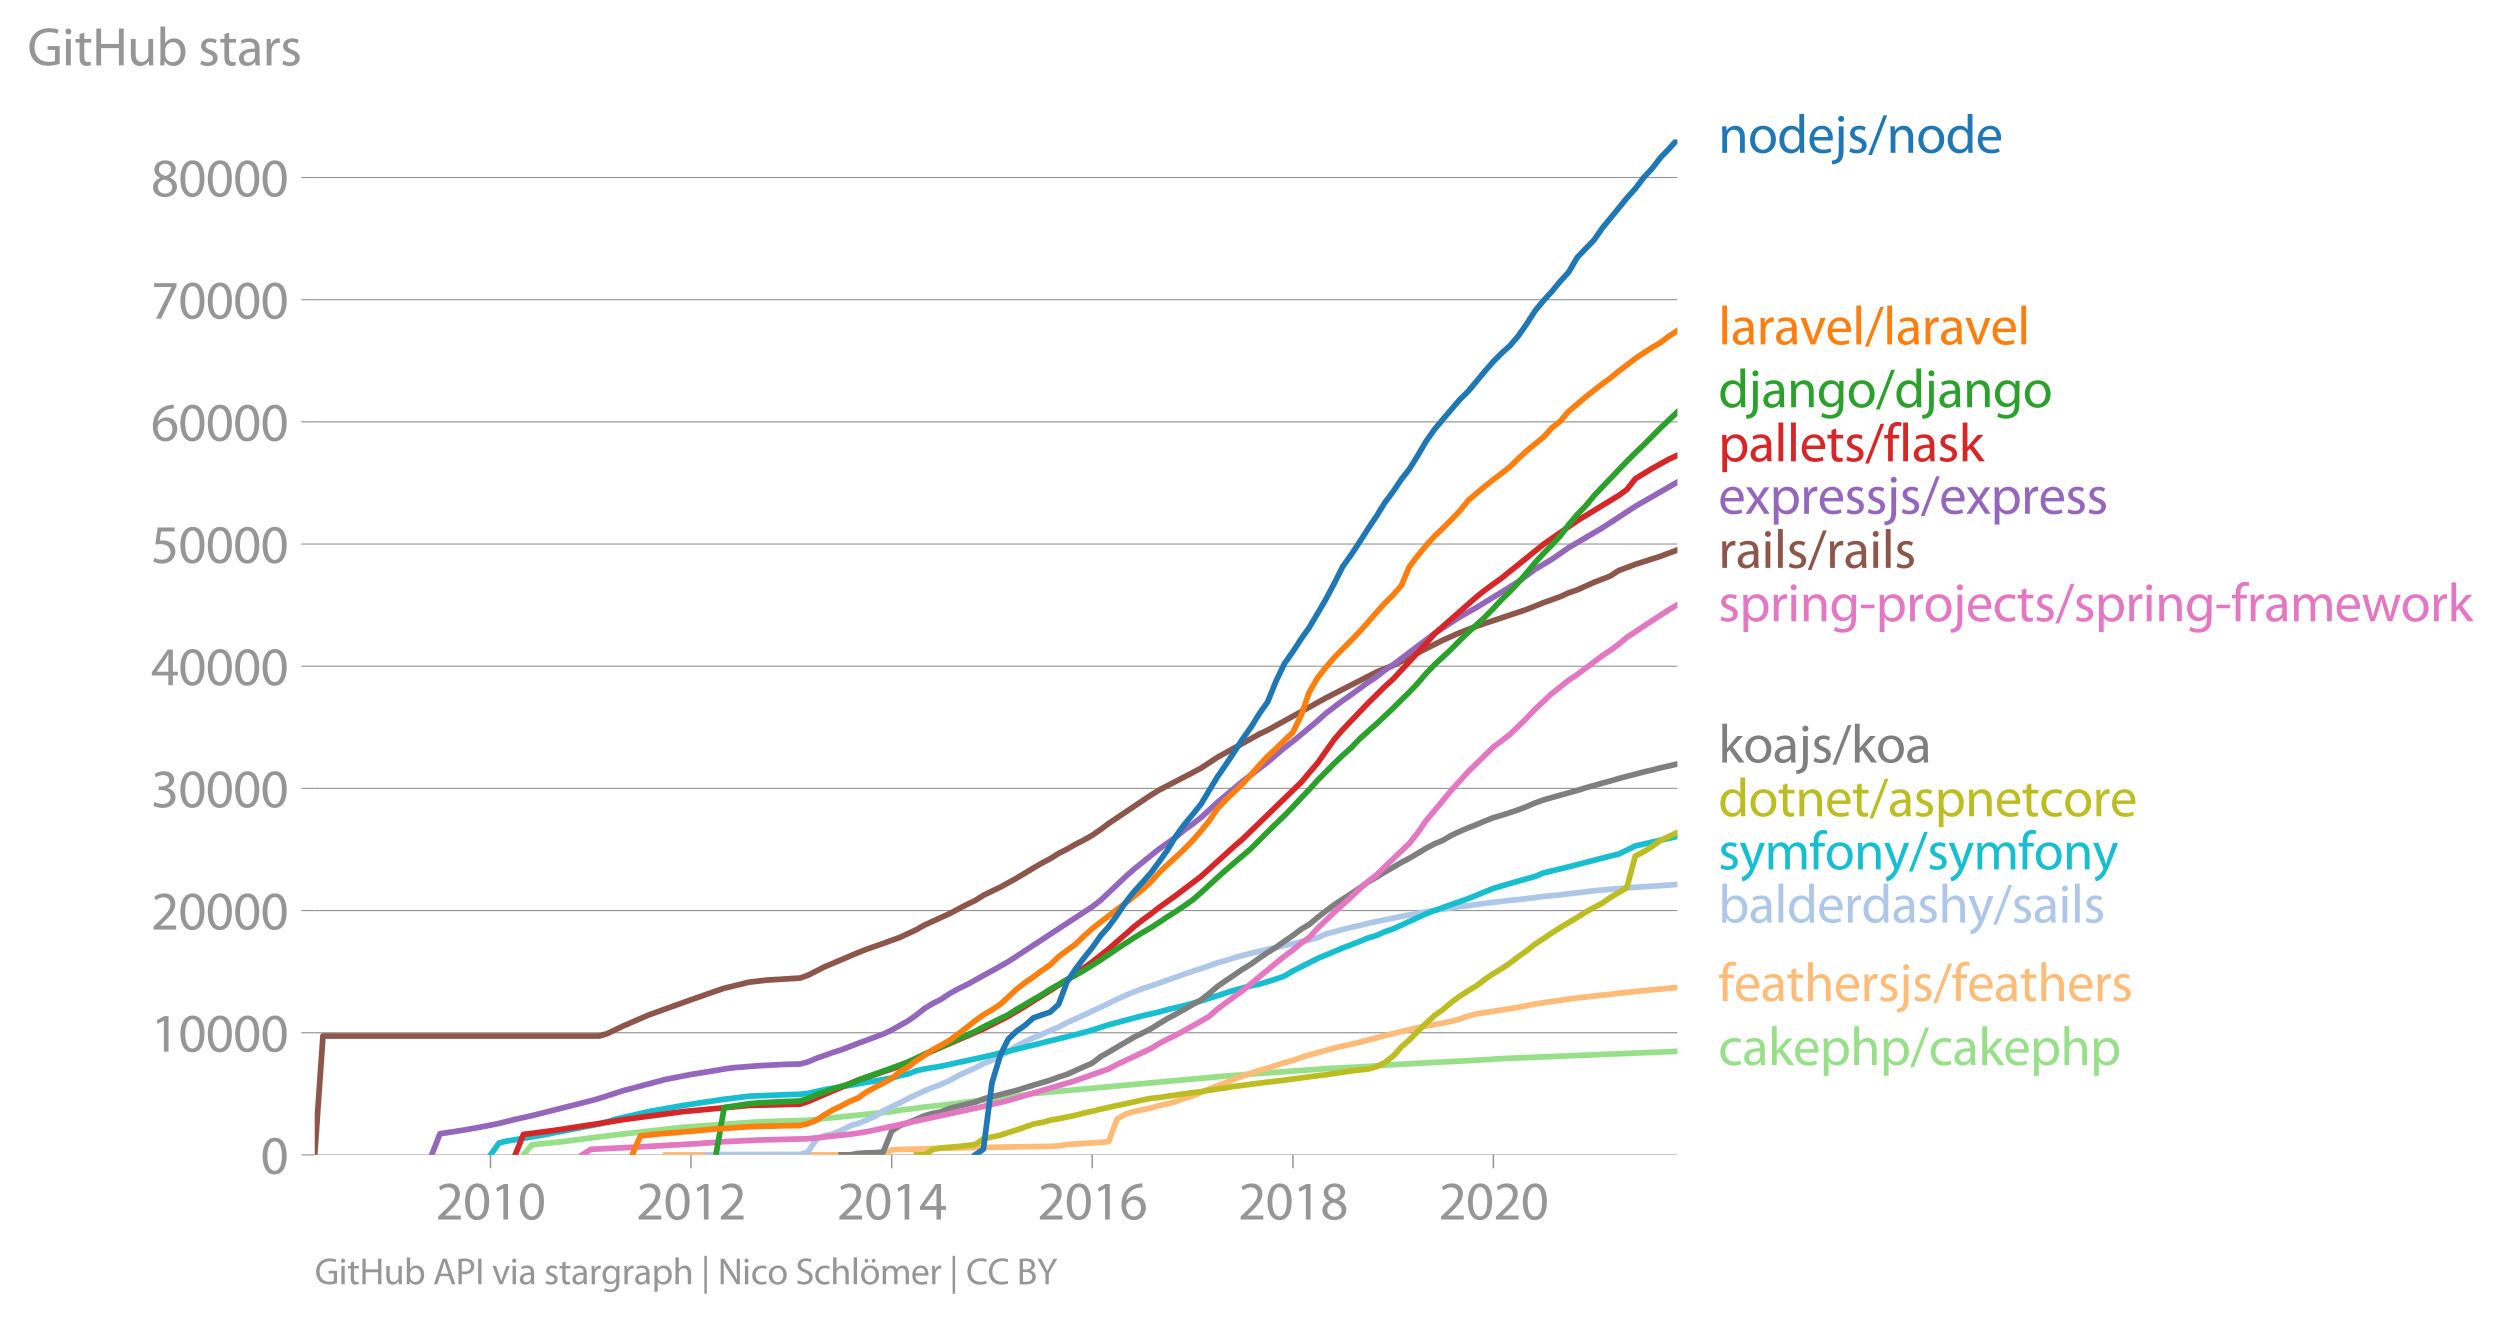 <svg height="461.585" viewBox="0 0 655.168 346.189" width="873.557" xmlns="http://www.w3.org/2000/svg" xmlns:xlink="http://www.w3.org/1999/xlink"><defs><style>*{stroke-linecap:butt;stroke-linejoin:round}</style></defs><g id="figure_1"><path d="M0 346.189h655.168V0H0z" style="fill:none" id="patch_1"/><g id="axes_1"><path d="M82.476 302.661h357.12V36.55H82.476z" style="fill:none" id="patch_2"/><g id="matplotlib.axis_1"><g id="xtick_1"><g id="line2d_1"><defs><path d="M0 0v3.5" id="m31507b2b91" style="stroke:#969696;stroke-width:.4"/></defs><use style="fill:#969696;stroke:#969696;stroke-width:.4" x="128.538" xlink:href="#m31507b2b91" y="302.661"/></g><g style="fill:#969696" transform="matrix(.14 0 0 -.14 114.175 319.601)" id="text_1"><defs><path d="M2944 0v467H1075v13l333 307c877 845 1434 1466 1434 2234 0 595-378 1209-1274 1209-480 0-890-179-1178-422l180-397c192 160 505 352 883 352 621 0 825-390 825-813-6-627-486-1164-1548-2176L288 346V0h2656z" id="MyriadPro-Regular-32" transform="scale(.016)"/><path d="M1677 4230c-845 0-1447-768-1447-2163C243 691 794-70 1606-70c922 0 1447 780 1447 2195 0 1325-499 2105-1376 2105zm-32-435c582 0 845-672 845-1696 0-1062-276-1734-852-1734-512 0-844 614-844 1696 0 1133 358 1734 851 1734z" id="MyriadPro-Regular-30" transform="scale(.016)"/><path d="M1510 0h544v4160h-480l-908-486 108-429 724 390h12V0z" id="MyriadPro-Regular-31" transform="scale(.016)"/></defs><use xlink:href="#MyriadPro-Regular-32"/><use x="51.3" xlink:href="#MyriadPro-Regular-30"/><use x="102.6" xlink:href="#MyriadPro-Regular-31"/><use x="153.9" xlink:href="#MyriadPro-Regular-30"/></g></g><g id="xtick_2"><use style="fill:#969696;stroke:#969696;stroke-width:.4" x="181.076" xlink:href="#m31507b2b91" y="302.661" id="line2d_2"/><g style="fill:#969696" transform="matrix(.14 0 0 -.14 166.713 319.601)" id="text_2"><use xlink:href="#MyriadPro-Regular-32"/><use x="51.3" xlink:href="#MyriadPro-Regular-30"/><use x="102.6" xlink:href="#MyriadPro-Regular-31"/><use x="153.9" xlink:href="#MyriadPro-Regular-32"/></g></g><g id="xtick_3"><use style="fill:#969696;stroke:#969696;stroke-width:.4" x="233.687" xlink:href="#m31507b2b91" y="302.661" id="line2d_3"/><g style="fill:#969696" transform="matrix(.14 0 0 -.14 219.324 319.601)" id="text_3"><defs><path d="M2560 0v1133h582v441h-582v2586h-608L96 1504v-371h1933V0h531zM666 1574v13l1017 1415c115 192 218 371 346 614h19c-13-218-19-435-19-653V1574H666z" id="MyriadPro-Regular-34" transform="scale(.016)"/></defs><use xlink:href="#MyriadPro-Regular-32"/><use x="51.3" xlink:href="#MyriadPro-Regular-30"/><use x="102.6" xlink:href="#MyriadPro-Regular-31"/><use x="153.9" xlink:href="#MyriadPro-Regular-34"/></g></g><g id="xtick_4"><use style="fill:#969696;stroke:#969696;stroke-width:.4" x="286.226" xlink:href="#m31507b2b91" y="302.661" id="line2d_4"/><g style="fill:#969696" transform="matrix(.14 0 0 -.14 271.863 319.601)" id="text_4"><defs><path d="M2662 4224c-102 0-243-6-409-32-525-64-986-275-1331-614-410-410-704-1056-704-1876C218 621 800-70 1690-70c864 0 1382 704 1382 1465 0 813-518 1344-1254 1344-461 0-807-217-1005-480h-19c96 685 563 1331 1446 1479 160 25 307 32 422 25v461zM1690 365c-589 0-903 505-916 1190 0 103 26 186 64 250 154 301 468 512 807 512 518 0 857-359 857-954s-326-998-806-998h-6z" id="MyriadPro-Regular-36" transform="scale(.016)"/></defs><use xlink:href="#MyriadPro-Regular-32"/><use x="51.3" xlink:href="#MyriadPro-Regular-30"/><use x="102.6" xlink:href="#MyriadPro-Regular-31"/><use x="153.9" xlink:href="#MyriadPro-Regular-36"/></g></g><g id="xtick_5"><use style="fill:#969696;stroke:#969696;stroke-width:.4" x="338.837" xlink:href="#m31507b2b91" y="302.661" id="line2d_5"/><g style="fill:#969696" transform="matrix(.14 0 0 -.14 324.474 319.601)" id="text_5"><defs><path d="M1062 2170c-512-218-825-589-825-1114C237 448 762-70 1632-70c794 0 1414 486 1414 1209 0 506-320 871-838 1075v20c512 243 685 620 685 972 0 519-403 1024-1210 1024-729 0-1286-448-1286-1107 0-358 198-717 659-934l6-19zm583-1831c-531 0-851 371-832 794 0 397 262 717 749 857 563-160 915-403 915-908 0-423-327-743-832-743zm6 3488c506 0 704-345 704-678 0-378-275-634-633-755-480 128-794 352-794 768 0 358 256 665 723 665z" id="MyriadPro-Regular-38" transform="scale(.016)"/></defs><use xlink:href="#MyriadPro-Regular-32"/><use x="51.3" xlink:href="#MyriadPro-Regular-30"/><use x="102.6" xlink:href="#MyriadPro-Regular-31"/><use x="153.9" xlink:href="#MyriadPro-Regular-38"/></g></g><g id="xtick_6"><use style="fill:#969696;stroke:#969696;stroke-width:.4" x="391.376" xlink:href="#m31507b2b91" y="302.661" id="line2d_6"/><g style="fill:#969696" transform="matrix(.14 0 0 -.14 377.013 319.601)" id="text_6"><use xlink:href="#MyriadPro-Regular-32"/><use x="51.3" xlink:href="#MyriadPro-Regular-30"/><use x="102.6" xlink:href="#MyriadPro-Regular-32"/><use x="153.9" xlink:href="#MyriadPro-Regular-30"/></g></g></g><g id="matplotlib.axis_2"><g id="ytick_1"><path clip-path="url(#pfe89bc6fdf)" d="M82.476 302.661h357.12" style="fill:none;stroke:#969696;stroke-linecap:square;stroke-width:.3" id="line2d_7"/><g id="line2d_8"><defs><path d="M0 0h-3.5" id="md61c59c38f" style="stroke:#969696;stroke-width:.3"/></defs><use style="fill:#969696;stroke:#969696;stroke-width:.3" x="82.476" xlink:href="#md61c59c38f" y="302.661"/></g><use xlink:href="#MyriadPro-Regular-30" style="fill:#969696" transform="matrix(.14 0 0 -.14 68.295 307.631)" id="text_7"/></g><g id="ytick_2"><path clip-path="url(#pfe89bc6fdf)" d="M82.476 270.644h357.12" style="fill:none;stroke:#969696;stroke-linecap:square;stroke-width:.3" id="line2d_9"/><use style="fill:#969696;stroke:#969696;stroke-width:.3" x="82.476" xlink:href="#md61c59c38f" y="270.644" id="line2d_10"/><g style="fill:#969696" transform="matrix(.14 0 0 -.14 39.568 275.614)" id="text_8"><use xlink:href="#MyriadPro-Regular-31"/><use x="51.3" xlink:href="#MyriadPro-Regular-30"/><use x="102.6" xlink:href="#MyriadPro-Regular-30"/><use x="153.9" xlink:href="#MyriadPro-Regular-30"/><use x="205.2" xlink:href="#MyriadPro-Regular-30"/></g></g><g id="ytick_3"><path clip-path="url(#pfe89bc6fdf)" d="M82.476 238.627h357.12" style="fill:none;stroke:#969696;stroke-linecap:square;stroke-width:.3" id="line2d_11"/><use style="fill:#969696;stroke:#969696;stroke-width:.3" x="82.476" xlink:href="#md61c59c38f" y="238.627" id="line2d_12"/><g style="fill:#969696" transform="matrix(.14 0 0 -.14 39.568 243.597)" id="text_9"><use xlink:href="#MyriadPro-Regular-32"/><use x="51.3" xlink:href="#MyriadPro-Regular-30"/><use x="102.6" xlink:href="#MyriadPro-Regular-30"/><use x="153.9" xlink:href="#MyriadPro-Regular-30"/><use x="205.2" xlink:href="#MyriadPro-Regular-30"/></g></g><g id="ytick_4"><path clip-path="url(#pfe89bc6fdf)" d="M82.476 206.61h357.12" style="fill:none;stroke:#969696;stroke-linecap:square;stroke-width:.3" id="line2d_13"/><use style="fill:#969696;stroke:#969696;stroke-width:.3" x="82.476" xlink:href="#md61c59c38f" y="206.609" id="line2d_14"/><g style="fill:#969696" transform="matrix(.14 0 0 -.14 39.568 211.58)" id="text_10"><defs><path d="M269 211C474 77 883-70 1350-70c999 0 1517 582 1517 1248 0 582-416 966-928 1068v13c512 186 768 551 768 979 0 506-371 992-1190 992-448 0-871-160-1088-320l147-409c179 128 499 275 832 275 518 0 730-294 730-627 0-493-519-704-928-704H896v-423h314c544 0 1068-249 1075-832 6-345-218-806-941-806-390 0-762 160-922 262L269 211z" id="MyriadPro-Regular-33" transform="scale(.016)"/></defs><use xlink:href="#MyriadPro-Regular-33"/><use x="51.3" xlink:href="#MyriadPro-Regular-30"/><use x="102.6" xlink:href="#MyriadPro-Regular-30"/><use x="153.9" xlink:href="#MyriadPro-Regular-30"/><use x="205.2" xlink:href="#MyriadPro-Regular-30"/></g></g><g id="ytick_5"><path clip-path="url(#pfe89bc6fdf)" d="M82.476 174.592h357.12" style="fill:none;stroke:#969696;stroke-linecap:square;stroke-width:.3" id="line2d_15"/><use style="fill:#969696;stroke:#969696;stroke-width:.3" x="82.476" xlink:href="#md61c59c38f" y="174.592" id="line2d_16"/><g style="fill:#969696" transform="matrix(.14 0 0 -.14 39.568 179.562)" id="text_11"><use xlink:href="#MyriadPro-Regular-34"/><use x="51.3" xlink:href="#MyriadPro-Regular-30"/><use x="102.6" xlink:href="#MyriadPro-Regular-30"/><use x="153.9" xlink:href="#MyriadPro-Regular-30"/><use x="205.2" xlink:href="#MyriadPro-Regular-30"/></g></g><g id="ytick_6"><path clip-path="url(#pfe89bc6fdf)" d="M82.476 142.575h357.12" style="fill:none;stroke:#969696;stroke-linecap:square;stroke-width:.3" id="line2d_17"/><use style="fill:#969696;stroke:#969696;stroke-width:.3" x="82.476" xlink:href="#md61c59c38f" y="142.575" id="line2d_18"/><g style="fill:#969696" transform="matrix(.14 0 0 -.14 39.568 147.545)" id="text_12"><defs><path d="M2771 4160H781L512 2163c154 19 339 45 576 45 832 0 1190-384 1197-922 0-556-455-902-986-902-377 0-717 128-889 230L269 186C467 58 851-70 1306-70c902 0 1548 608 1548 1420 0 525-268 884-595 1069-256 154-576 224-896 224-153 0-243-13-339-25l160 1068h1587v474z" id="MyriadPro-Regular-35" transform="scale(.016)"/></defs><use xlink:href="#MyriadPro-Regular-35"/><use x="51.3" xlink:href="#MyriadPro-Regular-30"/><use x="102.6" xlink:href="#MyriadPro-Regular-30"/><use x="153.9" xlink:href="#MyriadPro-Regular-30"/><use x="205.2" xlink:href="#MyriadPro-Regular-30"/></g></g><g id="ytick_7"><path clip-path="url(#pfe89bc6fdf)" d="M82.476 110.557h357.12" style="fill:none;stroke:#969696;stroke-linecap:square;stroke-width:.3" id="line2d_19"/><use style="fill:#969696;stroke:#969696;stroke-width:.3" x="82.476" xlink:href="#md61c59c38f" y="110.557" id="line2d_20"/><g style="fill:#969696" transform="matrix(.14 0 0 -.14 39.568 115.527)" id="text_13"><use xlink:href="#MyriadPro-Regular-36"/><use x="51.3" xlink:href="#MyriadPro-Regular-30"/><use x="102.6" xlink:href="#MyriadPro-Regular-30"/><use x="153.9" xlink:href="#MyriadPro-Regular-30"/><use x="205.2" xlink:href="#MyriadPro-Regular-30"/></g></g><g id="ytick_8"><path clip-path="url(#pfe89bc6fdf)" d="M82.476 78.54h357.12" style="fill:none;stroke:#969696;stroke-linecap:square;stroke-width:.3" id="line2d_21"/><use style="fill:#969696;stroke:#969696;stroke-width:.3" x="82.476" xlink:href="#md61c59c38f" y="78.54" id="line2d_22"/><g style="fill:#969696" transform="matrix(.14 0 0 -.14 39.568 83.51)" id="text_14"><defs><path d="M365 4160v-467h2035v-13L595 0h583l1811 3789v371H365z" id="MyriadPro-Regular-37" transform="scale(.016)"/></defs><use xlink:href="#MyriadPro-Regular-37"/><use x="51.3" xlink:href="#MyriadPro-Regular-30"/><use x="102.6" xlink:href="#MyriadPro-Regular-30"/><use x="153.9" xlink:href="#MyriadPro-Regular-30"/><use x="205.2" xlink:href="#MyriadPro-Regular-30"/></g></g><g id="ytick_9"><path clip-path="url(#pfe89bc6fdf)" d="M82.476 46.523h357.12" style="fill:none;stroke:#969696;stroke-linecap:square;stroke-width:.3" id="line2d_23"/><use style="fill:#969696;stroke:#969696;stroke-width:.3" x="82.476" xlink:href="#md61c59c38f" y="46.523" id="line2d_24"/><g style="fill:#969696" transform="matrix(.14 0 0 -.14 39.568 51.493)" id="text_15"><use xlink:href="#MyriadPro-Regular-38"/><use x="51.3" xlink:href="#MyriadPro-Regular-30"/><use x="102.6" xlink:href="#MyriadPro-Regular-30"/><use x="153.9" xlink:href="#MyriadPro-Regular-30"/><use x="205.2" xlink:href="#MyriadPro-Regular-30"/></g></g><g style="fill:#969696" transform="matrix(.14 0 0 -.14 7.2 17.14)" id="text_16"><defs><path d="M3770 2266H2349v-448h877V531c-128-64-378-115-743-115-1005 0-1664 646-1664 1741 0 1081 685 1734 1735 1734 435 0 723-83 953-185l135 454c-186 90-576 198-1076 198-1446 0-2329-940-2336-2227 0-672 231-1248 602-1606 422-403 960-570 1613-570 582 0 1075 147 1325 237v2074z" id="MyriadPro-Regular-47" transform="scale(.016)"/><path d="M1030 0v3098H467V0h563zM749 4320c-205 0-352-154-352-352 0-192 141-346 339-346 224 0 365 154 358 346 0 198-134 352-345 352z" id="MyriadPro-Regular-69" transform="scale(.016)"/><path d="M595 3667v-569H115v-429h480V979c0-365 58-640 218-806C947 19 1158-70 1421-70c217 0 390 38 499 83l-26 422c-83-25-172-38-326-38-314 0-422 217-422 601v1671h806v429h-806v742l-551-173z" id="MyriadPro-Regular-74" transform="scale(.016)"/><path d="M486 4314V0h557v2022h2087V0h563v4314h-563V2509H1043v1805H486z" id="MyriadPro-Regular-48" transform="scale(.016)"/><path d="M3059 3098h-563V1197c0-103-19-205-51-288-103-250-365-512-743-512-512 0-691 397-691 985v1716H448V1286C448 198 1030-70 1517-70c550 0 877 326 1024 576h13l32-506h499c-19 243-26 525-26 845v2253z" id="MyriadPro-Regular-75" transform="scale(.016)"/><path d="M467 800c0-275-13-589-25-800h486l26 512h19c230-410 589-582 1037-582 691 0 1388 550 1388 1657 7 941-537 1581-1305 1581-499 0-858-224-1056-570h-13v1946H467V800zm557 998c0 90 19 167 32 231 115 429 474 691 858 691 601 0 921-531 921-1152 0-710-352-1190-941-1190-409 0-736 268-844 659-13 64-26 134-26 205v556z" id="MyriadPro-Regular-62" transform="scale(.016)"/><path d="M250 147C467 19 781-70 1120-70c736 0 1158 390 1158 934 0 461-275 730-812 934-404 154-589 269-589 525 0 231 185 423 518 423 288 0 512-103 634-180l141 410c-173 102-448 192-762 192-666 0-1069-410-1069-909 0-371 263-678 819-877 416-153 576-300 576-569 0-256-192-461-601-461-282 0-576 115-743 224L250 147z" id="MyriadPro-Regular-73" transform="scale(.016)"/><path d="M2643 1901c0 621-230 1267-1177 1267-391 0-762-109-1018-275l128-371c218 140 518 230 806 230 634 0 704-461 704-717v-64C890 1978 224 1568 224 819c0-448 320-889 947-889 442 0 775 217 947 460h20l44-390h512c-38 211-51 474-51 742v1159zm-544-858c0-57-13-121-32-179-89-262-345-518-749-518-288 0-531 172-531 537 0 602 698 711 1312 698v-538z" id="MyriadPro-Regular-61" transform="scale(.016)"/><path d="M467 0h557v1651c0 96 13 186 26 263 76 422 358 723 755 723 77 0 134-7 192-19v531c-51 13-96 19-160 19-378 0-717-262-858-678h-25l-20 608H442c19-288 25-602 25-967V0z" id="MyriadPro-Regular-72" transform="scale(.016)"/></defs><use xlink:href="#MyriadPro-Regular-47"/><use x="64.6" xlink:href="#MyriadPro-Regular-69"/><use x="88" xlink:href="#MyriadPro-Regular-74"/><use x="121.1" xlink:href="#MyriadPro-Regular-48"/><use x="186.3" xlink:href="#MyriadPro-Regular-75"/><use x="241.4" xlink:href="#MyriadPro-Regular-62"/><use x="298.3" xlink:href="#MyriadPro-Regular-20"/><use x="319.5" xlink:href="#MyriadPro-Regular-73"/><use x="359.1" xlink:href="#MyriadPro-Regular-74"/><use x="392.2" xlink:href="#MyriadPro-Regular-61"/><use x="440.4" xlink:href="#MyriadPro-Regular-72"/><use x="473.1" xlink:href="#MyriadPro-Regular-73"/></g></g><path clip-path="url(#pfe89bc6fdf)" d="m137.174 302.661 2.231-2.657 8.78-.91 8.853-1.165 6.406-.768 15.401-1.732 19.792-1.441 13.027-.4 22.023-2.264 2.231-.39 4.247-.503 2.159-.333 4.39-.43 8.852-1.142 4.39-.506 4.247-.407 6.621-1.021 50.38-4.598 13.243-.99 8.636-.61 4.39-.327 11.012-.599 6.621-.464 21.88-1.162 6.62-.426 45.99-1.899h0" style="fill:none;stroke:#98df8a;stroke-linecap:square;stroke-width:1.5" id="line2d_25"/><path clip-path="url(#pfe89bc6fdf)" d="m174.455 302.661 2.231-.003h37.209l2.16-.003 2.23-.003h2.16l2.23-.01 2.232-.006 2.159-.013h2.231l2.16-.013 2.23-1.287 2.231-.086 2.016-.048 2.23-.042 2.16-.038 2.23-.084 2.16-.109 2.231-.041 2.231-.048 2.16-.035 2.23-.058 2.16-.035 2.23-.032 2.232-.039 2.015-.038 2.231-.035 2.16-.048 2.23-.016 2.16-.023 2.23-.041 2.232-.125 2.159-.353 2.23-.14 2.16-.144 2.231-.125 2.231-.17 2.087-.195 2.231-5.94 2.16-1.248 2.23-.673 2.16-.473 2.23-.44 2.232-.69 2.16-.455 2.23-.57 2.16-.833 2.23-.618 2.232-.986 2.015-.823 2.23-.88 2.16-.81 2.231-.925 2.16-.785 2.23-.784 2.231-.733 2.16-.609 2.23-.7 2.16-.718 2.23-.564 2.232-.822 2.015-.606 2.231-.63 2.16-.586 2.23-.618 2.16-.503 2.23-.503 2.232-.499 2.159-.599 2.231-.547 2.16-.605 2.23-.529 2.231-.547 2.016-.503 2.23-.5 2.16-.45 2.23-.372 2.16-.388 2.231-.48 2.231-.589 2.16-.765 2.23-.58 2.16-.333 2.23-.349 2.232-.345 2.087-.343 2.231-.355 2.16-.42 2.23-.448 2.16-.323 2.23-.346 2.232-.292 2.159-.323 2.23-.307 2.16-.221 2.231-.263 2.231-.26 2.015-.188 2.231-.291 2.16-.205 2.23-.253 2.16-.212 2.23-.224 2.232-.201 2.16-.221 2.23-.205" style="fill:none;stroke:#ffbb78;stroke-linecap:square;stroke-width:1.5" id="line2d_26"/><path clip-path="url(#pfe89bc6fdf)" d="m185.395 302.661 2.23-.09 2.16-.006h6.621l2.231-.003H205.187l2.23-.003h2.232l2.015-.596 2.231-3.3 2.16-1.019 2.23-.477 2.16-.906 2.23-1.143 2.232-.717 2.159-.842 2.231-.983 2.16-1.431 2.23-1.127 2.231-1.028 2.016-1.06 2.23-1.07 2.16-1.001 2.23-.913 2.16-.8 2.231-1.034 2.231-1.233 2.16-1.005 2.23-.987 2.16-1.155 2.23-.868 2.232-1.185 2.015-1.053 2.231-1.54 2.16-1.082 2.23-1.034 2.16-.887 2.23-1 2.232-.931 2.159-1.124 2.23-1.021 2.16-.977 2.231-1.04 2.231-1.025 2.087-1.021 2.231-1.114 2.16-.945 2.23-.957 2.16-.807 2.23-.71 2.232-.792 2.16-.755 2.23-.778 2.16-.804 2.23-.75 2.232-.72 2.015-.7 2.23-.779 2.16-.605 2.231-.714 2.16-.611 2.23-.56 2.231-.542 2.16-.538 2.23-.445 2.16-.509 2.23-.486 2.232-.52 2.015-.454 2.231-.64 2.16-.935 2.23-.59 2.16-.601 2.23-.557 2.232-.484 2.159-.55 2.231-.493 2.16-.458 2.23-.426 2.231-.467 2.016-.391 2.23-.397 2.16-.426 2.23-.41 2.16-.265 2.231-.375 2.231-.301 2.16-.234 2.23-.317 2.16-.294 2.23-.27 2.232-.252 2.087-.272 2.231-.192 2.16-.266 2.23-.276 2.16-.275 2.23-.205 2.232-.208 2.159-.285 2.23-.272 2.16-.243 2.231-.279 2.231-.211 2.015-.18 2.231-.185 2.16-.173 2.23-.17 2.16-.137 2.23-.125 2.232-.167 2.16-.15 2.23-.183" style="fill:none;stroke:#aec7e8;stroke-linecap:square;stroke-width:1.5" id="line2d_27"/><g style="fill:#1f77b4" transform="matrix(.14 0 0 -.14 450.31 40.043)" id="text_17"><defs><path d="M467 0h563v1862c0 96 13 192 39 263 96 313 384 576 755 576 531 0 717-416 717-915V0h563v1850c0 1062-666 1318-1094 1318-512 0-871-288-1024-582h-13l-32 512H442c19-256 25-519 25-839V0z" id="MyriadPro-Regular-6e" transform="scale(.016)"/><path d="M1779 3168c-857 0-1536-608-1536-1645C243 544 890-70 1728-70c749 0 1542 499 1542 1644 0 948-601 1594-1491 1594zm-13-422c666 0 928-666 928-1191 0-697-403-1203-940-1203-551 0-941 512-941 1190 0 589 288 1204 953 1204z" id="MyriadPro-Regular-6f" transform="scale(.016)"/><path d="M2579 4544V2694h-13c-140 250-460 474-934 474-755 0-1395-634-1389-1664C243 563 819-70 1568-70c506 0 883 262 1056 608h13l25-538h506c-19 211-26 525-26 800v3744h-563zm0-3245c0-89-6-166-25-243-103-422-448-672-826-672-608 0-915 518-915 1146 0 684 345 1196 928 1196 422 0 729-294 813-652 19-71 25-167 25-237v-538z" id="MyriadPro-Regular-64" transform="scale(.016)"/><path d="M2957 1446c6 58 19 148 19 263 0 569-269 1459-1280 1459-902 0-1453-736-1453-1670C243 563 813-70 1766-70c493 0 832 108 1031 198l-96 403c-211-89-455-160-858-160-563 0-1049 314-1062 1075h2176zM787 1850c45 390 295 915 864 915 634 0 787-557 781-915H787z" id="MyriadPro-Regular-65" transform="scale(.016)"/><path d="M-230-1350c300 0 710 102 960 352 275 281 371 672 371 1273v2823H538V493c0-743-58-992-212-1165C192-819-32-890-288-909l58-441zM826 4320c-212 0-359-154-359-352 0-186 135-346 346-346 224 0 358 160 352 346 0 198-135 352-339 352z" id="MyriadPro-Regular-6a" transform="scale(.016)"/><path d="m422-256 1792 4640h-435L-6-256h428z" id="MyriadPro-Regular-2f" transform="scale(.016)"/></defs><use xlink:href="#MyriadPro-Regular-6e"/><use x="55.5" xlink:href="#MyriadPro-Regular-6f"/><use x="110.4" xlink:href="#MyriadPro-Regular-64"/><use x="166.8" xlink:href="#MyriadPro-Regular-65"/><use x="216.9" xlink:href="#MyriadPro-Regular-6a"/><use x="241.2" xlink:href="#MyriadPro-Regular-73"/><use x="280.8" xlink:href="#MyriadPro-Regular-2f"/><use x="315.1" xlink:href="#MyriadPro-Regular-6e"/><use x="370.6" xlink:href="#MyriadPro-Regular-6f"/><use x="425.5" xlink:href="#MyriadPro-Regular-64"/><use x="481.9" xlink:href="#MyriadPro-Regular-65"/></g><g style="fill:#ff7f0e" transform="matrix(.14 0 0 -.14 450.31 90.26)" id="text_18"><defs><path d="M467 0h563v4544H467V0z" id="MyriadPro-Regular-6c" transform="scale(.016)"/><path d="M83 3098 1261 0h537l1216 3098h-588l-602-1741c-102-282-192-538-262-794h-20c-64 256-147 512-249 794L685 3098H83z" id="MyriadPro-Regular-76" transform="scale(.016)"/></defs><use xlink:href="#MyriadPro-Regular-6c"/><use x="23.6" xlink:href="#MyriadPro-Regular-61"/><use x="71.8" xlink:href="#MyriadPro-Regular-72"/><use x="104.5" xlink:href="#MyriadPro-Regular-61"/><use x="152.7" xlink:href="#MyriadPro-Regular-76"/><use x="200.8" xlink:href="#MyriadPro-Regular-65"/><use x="250.9" xlink:href="#MyriadPro-Regular-6c"/><use x="274.5" xlink:href="#MyriadPro-Regular-2f"/><use x="308.8" xlink:href="#MyriadPro-Regular-6c"/><use x="332.4" xlink:href="#MyriadPro-Regular-61"/><use x="380.6" xlink:href="#MyriadPro-Regular-72"/><use x="413.3" xlink:href="#MyriadPro-Regular-61"/><use x="461.5" xlink:href="#MyriadPro-Regular-76"/><use x="509.6" xlink:href="#MyriadPro-Regular-65"/><use x="559.7" xlink:href="#MyriadPro-Regular-6c"/></g><g style="fill:#2ca02c" transform="matrix(.14 0 0 -.14 450.31 106.737)" id="text_19"><defs><path d="M3110 2246c0 378 13 628 26 852h-493l-25-468h-13c-135 256-429 538-967 538-710 0-1395-595-1395-1645C243 666 794 13 1562 13c480 0 812 230 985 518h13V186c0-781-422-1082-998-1082-384 0-704 115-909 243l-141-429c250-166 659-256 1030-256 391 0 826 90 1127 372 301 268 441 704 441 1414v1798zm-556-928c0-96-13-204-45-300-122-359-435-576-781-576-608 0-915 505-915 1113 0 717 384 1171 921 1171 410 0 685-268 788-595 25-77 32-160 32-256v-557z" id="MyriadPro-Regular-67" transform="scale(.016)"/></defs><use xlink:href="#MyriadPro-Regular-64"/><use x="56.4" xlink:href="#MyriadPro-Regular-6a"/><use x="80.7" xlink:href="#MyriadPro-Regular-61"/><use x="128.9" xlink:href="#MyriadPro-Regular-6e"/><use x="184.4" xlink:href="#MyriadPro-Regular-67"/><use x="240.3" xlink:href="#MyriadPro-Regular-6f"/><use x="295.2" xlink:href="#MyriadPro-Regular-2f"/><use x="329.5" xlink:href="#MyriadPro-Regular-64"/><use x="385.9" xlink:href="#MyriadPro-Regular-6a"/><use x="410.2" xlink:href="#MyriadPro-Regular-61"/><use x="458.4" xlink:href="#MyriadPro-Regular-6e"/><use x="513.9" xlink:href="#MyriadPro-Regular-67"/><use x="569.8" xlink:href="#MyriadPro-Regular-6f"/></g><g style="fill:#d62728" transform="matrix(.14 0 0 -.14 450.31 120.904)" id="text_20"><defs><path d="M467-1267h557V416h13c185-307 544-486 953-486 730 0 1408 550 1408 1664 0 940-563 1574-1312 1574-505 0-870-224-1100-602h-13l-26 532H442c12-295 25-615 25-1012v-3353zm557 3059c0 77 19 160 38 230 109 423 468 698 852 698 595 0 921-531 921-1152 0-710-345-1197-941-1197-403 0-742 269-844 659-13 71-26 148-26 231v531z" id="MyriadPro-Regular-70" transform="scale(.016)"/><path d="M1082 0v2669h748v429h-748v166c0 474 121 896 601 896 160 0 275-32 359-70l76 435c-108 45-281 89-480 89-262 0-544-83-755-288-262-249-358-646-358-1081v-147H90v-429h435V0h557z" id="MyriadPro-Regular-66" transform="scale(.016)"/><path d="M1024 4544H467V0h557v1165l288 320L2381 0h685L1702 1824l1197 1274h-678l-909-1069c-90-109-198-243-275-352h-13v2867z" id="MyriadPro-Regular-6b" transform="scale(.016)"/></defs><use xlink:href="#MyriadPro-Regular-70"/><use x="56.9" xlink:href="#MyriadPro-Regular-61"/><use x="105.1" xlink:href="#MyriadPro-Regular-6c"/><use x="128.7" xlink:href="#MyriadPro-Regular-6c"/><use x="152.3" xlink:href="#MyriadPro-Regular-65"/><use x="202.4" xlink:href="#MyriadPro-Regular-74"/><use x="235.5" xlink:href="#MyriadPro-Regular-73"/><use x="275.1" xlink:href="#MyriadPro-Regular-2f"/><use x="309.4" xlink:href="#MyriadPro-Regular-66"/><use x="338.6" xlink:href="#MyriadPro-Regular-6c"/><use x="362.2" xlink:href="#MyriadPro-Regular-61"/><use x="410.4" xlink:href="#MyriadPro-Regular-73"/><use x="450" xlink:href="#MyriadPro-Regular-6b"/></g><g style="fill:#9467bd" transform="matrix(.14 0 0 -.14 450.31 134.646)" id="text_21"><defs><path d="m102 3098 1050-1517L51 0h621l448 698c115 185 224 345 326 537h13c109-185 211-358 333-537L2246 0h640L1798 1600l1056 1498h-608l-435-660c-102-166-205-326-307-512h-19c-103 173-199 333-314 506l-441 666H102z" id="MyriadPro-Regular-78" transform="scale(.016)"/></defs><use xlink:href="#MyriadPro-Regular-65"/><use x="50.1" xlink:href="#MyriadPro-Regular-78"/><use x="96.4" xlink:href="#MyriadPro-Regular-70"/><use x="153.3" xlink:href="#MyriadPro-Regular-72"/><use x="186" xlink:href="#MyriadPro-Regular-65"/><use x="236.1" xlink:href="#MyriadPro-Regular-73"/><use x="275.7" xlink:href="#MyriadPro-Regular-73"/><use x="315.3" xlink:href="#MyriadPro-Regular-6a"/><use x="339.6" xlink:href="#MyriadPro-Regular-73"/><use x="379.2" xlink:href="#MyriadPro-Regular-2f"/><use x="413.5" xlink:href="#MyriadPro-Regular-65"/><use x="463.6" xlink:href="#MyriadPro-Regular-78"/><use x="509.9" xlink:href="#MyriadPro-Regular-70"/><use x="566.8" xlink:href="#MyriadPro-Regular-72"/><use x="599.5" xlink:href="#MyriadPro-Regular-65"/><use x="649.6" xlink:href="#MyriadPro-Regular-73"/><use x="689.2" xlink:href="#MyriadPro-Regular-73"/></g><g style="fill:#8c564b" transform="matrix(.14 0 0 -.14 450.31 148.827)" id="text_22"><use xlink:href="#MyriadPro-Regular-72"/><use x="32.7" xlink:href="#MyriadPro-Regular-61"/><use x="80.9" xlink:href="#MyriadPro-Regular-69"/><use x="104.3" xlink:href="#MyriadPro-Regular-6c"/><use x="127.9" xlink:href="#MyriadPro-Regular-73"/><use x="167.5" xlink:href="#MyriadPro-Regular-2f"/><use x="201.8" xlink:href="#MyriadPro-Regular-72"/><use x="234.5" xlink:href="#MyriadPro-Regular-61"/><use x="282.7" xlink:href="#MyriadPro-Regular-69"/><use x="306.1" xlink:href="#MyriadPro-Regular-6c"/><use x="329.7" xlink:href="#MyriadPro-Regular-73"/></g><g style="fill:#e377c2" transform="matrix(.14 0 0 -.14 450.31 162.813)" id="text_23"><defs><path d="M192 1939v-416h1581v416H192z" id="MyriadPro-Regular-2d" transform="scale(.016)"/><path d="M2579 538c-160-71-371-154-691-154-614 0-1075 442-1075 1158 0 647 384 1172 1094 1172 307 0 519-71 653-148l128 436c-154 76-448 160-781 160-1011 0-1664-692-1664-1645C243 570 851-70 1786-70c416 0 742 108 889 185l-96 423z" id="MyriadPro-Regular-63" transform="scale(.016)"/><path d="M467 0h551v1869c0 96 12 192 44 275 90 282 346 563 698 563 429 0 646-358 646-851V0h551v1914c0 102 19 204 45 281 96 275 345 512 665 512 455 0 672-358 672-953V0h551v1824c0 1075-608 1344-1018 1344-294 0-499-77-685-218-128-96-249-230-345-403h-13c-135 365-455 621-877 621-512 0-800-275-973-570h-19l-26 500H442c19-256 25-519 25-839V0z" id="MyriadPro-Regular-6d" transform="scale(.016)"/><path d="M115 3098 1050 0h512l499 1472c109 333 205 653 281 1024h13c77-365 167-672 275-1018L3104 0h512l998 3098h-556l-442-1556c-102-364-186-691-237-1004h-19c-70 313-160 640-275 1011l-480 1549h-474l-505-1575c-103-339-205-672-276-985h-19c-57 320-141 640-230 985L691 3098H115z" id="MyriadPro-Regular-77" transform="scale(.016)"/></defs><use xlink:href="#MyriadPro-Regular-73"/><use x="39.6" xlink:href="#MyriadPro-Regular-70"/><use x="96.5" xlink:href="#MyriadPro-Regular-72"/><use x="129.2" xlink:href="#MyriadPro-Regular-69"/><use x="152.6" xlink:href="#MyriadPro-Regular-6e"/><use x="208.1" xlink:href="#MyriadPro-Regular-67"/><use x="264" xlink:href="#MyriadPro-Regular-2d"/><use x="294.7" xlink:href="#MyriadPro-Regular-70"/><use x="351.6" xlink:href="#MyriadPro-Regular-72"/><use x="384.3" xlink:href="#MyriadPro-Regular-6f"/><use x="439.2" xlink:href="#MyriadPro-Regular-6a"/><use x="463.5" xlink:href="#MyriadPro-Regular-65"/><use x="513.6" xlink:href="#MyriadPro-Regular-63"/><use x="558.4" xlink:href="#MyriadPro-Regular-74"/><use x="591.5" xlink:href="#MyriadPro-Regular-73"/><use x="631.1" xlink:href="#MyriadPro-Regular-2f"/><use x="665.4" xlink:href="#MyriadPro-Regular-73"/><use x="705" xlink:href="#MyriadPro-Regular-70"/><use x="761.9" xlink:href="#MyriadPro-Regular-72"/><use x="794.6" xlink:href="#MyriadPro-Regular-69"/><use x="818" xlink:href="#MyriadPro-Regular-6e"/><use x="873.5" xlink:href="#MyriadPro-Regular-67"/><use x="929.4" xlink:href="#MyriadPro-Regular-2d"/><use x="960.1" xlink:href="#MyriadPro-Regular-66"/><use x="989.3" xlink:href="#MyriadPro-Regular-72"/><use x="1022" xlink:href="#MyriadPro-Regular-61"/><use x="1070.2" xlink:href="#MyriadPro-Regular-6d"/><use x="1153.6" xlink:href="#MyriadPro-Regular-65"/><use x="1203.7" xlink:href="#MyriadPro-Regular-77"/><use x="1277.3" xlink:href="#MyriadPro-Regular-6f"/><use x="1332.2" xlink:href="#MyriadPro-Regular-72"/><use x="1364.9" xlink:href="#MyriadPro-Regular-6b"/></g><g style="fill:#7f7f7f" transform="matrix(.14 0 0 -.14 450.31 199.828)" id="text_24"><use xlink:href="#MyriadPro-Regular-6b"/><use x="46.9" xlink:href="#MyriadPro-Regular-6f"/><use x="101.8" xlink:href="#MyriadPro-Regular-61"/><use x="150" xlink:href="#MyriadPro-Regular-6a"/><use x="174.3" xlink:href="#MyriadPro-Regular-73"/><use x="213.9" xlink:href="#MyriadPro-Regular-2f"/><use x="248.2" xlink:href="#MyriadPro-Regular-6b"/><use x="295.1" xlink:href="#MyriadPro-Regular-6f"/><use x="350" xlink:href="#MyriadPro-Regular-61"/></g><g style="fill:#bcbd22" transform="matrix(.14 0 0 -.14 450.31 213.919)" id="text_25"><use xlink:href="#MyriadPro-Regular-64"/><use x="56.4" xlink:href="#MyriadPro-Regular-6f"/><use x="111.3" xlink:href="#MyriadPro-Regular-74"/><use x="144.4" xlink:href="#MyriadPro-Regular-6e"/><use x="199.9" xlink:href="#MyriadPro-Regular-65"/><use x="250" xlink:href="#MyriadPro-Regular-74"/><use x="283.1" xlink:href="#MyriadPro-Regular-2f"/><use x="317.4" xlink:href="#MyriadPro-Regular-61"/><use x="365.6" xlink:href="#MyriadPro-Regular-73"/><use x="405.2" xlink:href="#MyriadPro-Regular-70"/><use x="462.1" xlink:href="#MyriadPro-Regular-6e"/><use x="517.6" xlink:href="#MyriadPro-Regular-65"/><use x="567.7" xlink:href="#MyriadPro-Regular-74"/><use x="600.8" xlink:href="#MyriadPro-Regular-63"/><use x="645.6" xlink:href="#MyriadPro-Regular-6f"/><use x="700.5" xlink:href="#MyriadPro-Regular-72"/><use x="733.2" xlink:href="#MyriadPro-Regular-65"/></g><g style="fill:#17becf" transform="matrix(.14 0 0 -.14 450.31 227.834)" id="text_26"><defs><path d="M58 3098 1203 243c26-70 39-115 39-147s-20-77-45-134c-128-288-320-506-474-628-166-140-352-230-493-275l141-473c141 25 416 121 691 364 384 333 660 877 1063 1940l845 2208h-596l-614-1818c-77-224-141-461-198-646h-13c-51 185-128 428-199 633L672 3098H58z" id="MyriadPro-Regular-79" transform="scale(.016)"/></defs><use xlink:href="#MyriadPro-Regular-73"/><use x="39.6" xlink:href="#MyriadPro-Regular-79"/><use x="86.7" xlink:href="#MyriadPro-Regular-6d"/><use x="170.1" xlink:href="#MyriadPro-Regular-66"/><use x="199.3" xlink:href="#MyriadPro-Regular-6f"/><use x="254.2" xlink:href="#MyriadPro-Regular-6e"/><use x="309.7" xlink:href="#MyriadPro-Regular-79"/><use x="356.8" xlink:href="#MyriadPro-Regular-2f"/><use x="391.1" xlink:href="#MyriadPro-Regular-73"/><use x="430.7" xlink:href="#MyriadPro-Regular-79"/><use x="477.8" xlink:href="#MyriadPro-Regular-6d"/><use x="561.2" xlink:href="#MyriadPro-Regular-66"/><use x="590.4" xlink:href="#MyriadPro-Regular-6f"/><use x="645.3" xlink:href="#MyriadPro-Regular-6e"/><use x="700.8" xlink:href="#MyriadPro-Regular-79"/></g><g style="fill:#aec7e8" transform="matrix(.14 0 0 -.14 450.31 241.758)" id="text_27"><defs><path d="M467 0h563v1869c0 109 7 192 39 269 102 307 390 563 755 563 531 0 717-423 717-922V0h563v1843c0 1069-666 1325-1082 1325-211 0-409-64-576-160-172-96-313-237-403-397h-13v1933H467V0z" id="MyriadPro-Regular-68" transform="scale(.016)"/></defs><use xlink:href="#MyriadPro-Regular-62"/><use x="56.9" xlink:href="#MyriadPro-Regular-61"/><use x="105.1" xlink:href="#MyriadPro-Regular-6c"/><use x="128.7" xlink:href="#MyriadPro-Regular-64"/><use x="185.1" xlink:href="#MyriadPro-Regular-65"/><use x="235.2" xlink:href="#MyriadPro-Regular-72"/><use x="267.9" xlink:href="#MyriadPro-Regular-64"/><use x="324.3" xlink:href="#MyriadPro-Regular-61"/><use x="372.5" xlink:href="#MyriadPro-Regular-73"/><use x="412.1" xlink:href="#MyriadPro-Regular-68"/><use x="467.6" xlink:href="#MyriadPro-Regular-79"/><use x="514.7" xlink:href="#MyriadPro-Regular-2f"/><use x="549" xlink:href="#MyriadPro-Regular-73"/><use x="588.6" xlink:href="#MyriadPro-Regular-61"/><use x="636.8" xlink:href="#MyriadPro-Regular-69"/><use x="660.2" xlink:href="#MyriadPro-Regular-6c"/><use x="683.8" xlink:href="#MyriadPro-Regular-73"/></g><g style="fill:#ffbb78" transform="matrix(.14 0 0 -.14 450.31 262.339)" id="text_28"><use xlink:href="#MyriadPro-Regular-66"/><use x="29.2" xlink:href="#MyriadPro-Regular-65"/><use x="79.3" xlink:href="#MyriadPro-Regular-61"/><use x="127.5" xlink:href="#MyriadPro-Regular-74"/><use x="160.6" xlink:href="#MyriadPro-Regular-68"/><use x="216.1" xlink:href="#MyriadPro-Regular-65"/><use x="266.2" xlink:href="#MyriadPro-Regular-72"/><use x="298.9" xlink:href="#MyriadPro-Regular-73"/><use x="338.5" xlink:href="#MyriadPro-Regular-6a"/><use x="362.8" xlink:href="#MyriadPro-Regular-73"/><use x="402.4" xlink:href="#MyriadPro-Regular-2f"/><use x="436.7" xlink:href="#MyriadPro-Regular-66"/><use x="465.9" xlink:href="#MyriadPro-Regular-65"/><use x="516" xlink:href="#MyriadPro-Regular-61"/><use x="564.2" xlink:href="#MyriadPro-Regular-74"/><use x="597.3" xlink:href="#MyriadPro-Regular-68"/><use x="652.8" xlink:href="#MyriadPro-Regular-65"/><use x="702.9" xlink:href="#MyriadPro-Regular-72"/><use x="735.6" xlink:href="#MyriadPro-Regular-73"/></g><g style="fill:#98df8a" transform="matrix(.14 0 0 -.14 450.31 279.101)" id="text_29"><use xlink:href="#MyriadPro-Regular-63"/><use x="44.8" xlink:href="#MyriadPro-Regular-61"/><use x="93" xlink:href="#MyriadPro-Regular-6b"/><use x="139.9" xlink:href="#MyriadPro-Regular-65"/><use x="190" xlink:href="#MyriadPro-Regular-70"/><use x="246.9" xlink:href="#MyriadPro-Regular-68"/><use x="302.4" xlink:href="#MyriadPro-Regular-70"/><use x="359.3" xlink:href="#MyriadPro-Regular-2f"/><use x="393.6" xlink:href="#MyriadPro-Regular-63"/><use x="438.4" xlink:href="#MyriadPro-Regular-61"/><use x="486.6" xlink:href="#MyriadPro-Regular-6b"/><use x="533.5" xlink:href="#MyriadPro-Regular-65"/><use x="583.6" xlink:href="#MyriadPro-Regular-70"/><use x="640.5" xlink:href="#MyriadPro-Regular-68"/><use x="696" xlink:href="#MyriadPro-Regular-70"/></g><g style="fill:#969696" transform="matrix(.097 0 0 -.097 82.476 336.56)" id="text_30"><defs><path d="M2714 1357 3174 0h596L2298 4314h-672L160 0h576l448 1357h1530zm-1415 435 423 1248c83 262 153 525 217 781h13c64-250 128-506 224-787l422-1242H1299z" id="MyriadPro-Regular-41" transform="scale(.016)"/><path d="M486 0h557v1728c128-32 282-38 448-38 544 0 1024 160 1319 473 217 224 332 531 332 922 0 384-140 697-377 902-256 231-659 359-1210 359-448 0-800-39-1069-84V0zm557 3859c96 26 282 45 525 45 614 0 1018-275 1018-845 0-595-410-921-1082-921-186 0-339 12-461 44v1677z" id="MyriadPro-Regular-50" transform="scale(.016)"/><path d="M486 4314V0h557v4314H486z" id="MyriadPro-Regular-49" transform="scale(.016)"/><path d="M550 4800v-6400h429v6400H550z" id="MyriadPro-Regular-7c" transform="scale(.016)"/><path d="M1011 0v1843c0 717-13 1235-45 1779l20 7c217-467 505-960 806-1440L3162 0h563v4314h-525V2509c0-672 13-1197 64-1773l-13-6c-205 441-454 896-774 1401L1094 4314H486V0h525z" id="MyriadPro-Regular-4e" transform="scale(.016)"/><path d="M269 211C499 58 954-70 1370-70c1017 0 1510 582 1510 1248 0 633-371 985-1101 1267-595 230-857 429-857 832 0 294 224 646 812 646 391 0 679-128 820-205l153 455c-192 109-512 211-953 211-839 0-1396-499-1396-1171 0-608 436-973 1140-1223 582-224 812-454 812-857 0-435-332-736-902-736-384 0-749 128-998 281L269 211z" id="MyriadPro-Regular-53" transform="scale(.016)"/><path d="M1165 3648c185 0 313 154 313 326 0 186-134 327-313 327s-327-147-327-327c0-172 135-326 320-326h7zm1184 0c185 0 313 154 313 326 0 186-134 327-313 327s-320-147-320-327c0-172 128-326 313-326h7zm-570-480c-857 0-1536-608-1536-1645C243 544 890-70 1728-70c749 0 1542 499 1542 1644 0 948-601 1594-1491 1594zm-13-422c666 0 928-666 928-1191 0-697-403-1203-940-1203-551 0-941 512-941 1190 0 589 288 1204 953 1204z" id="MyriadPro-Regular-f6" transform="scale(.016)"/><path d="M3386 582c-224-108-570-179-909-179-1050 0-1658 679-1658 1735 0 1132 672 1779 1683 1779 359 0 660-77 871-179l134 454c-147 77-486 192-1024 192-1337 0-2253-915-2253-2266C230 704 1146-70 2362-70c524 0 934 108 1139 211l-115 441z" id="MyriadPro-Regular-43" transform="scale(.016)"/><path d="M486 13c186-26 480-51 864-51 704 0 1191 128 1492 403 217 211 364 493 364 864 0 640-480 979-889 1081v13c454 167 729 531 729 947 0 340-134 596-358 762-269 218-627 314-1184 314-390 0-774-39-1018-90V13zm557 3865c90 20 237 39 493 39 563 0 947-199 947-704 0-416-345-723-934-723h-506v1388zm0-1811h461c608 0 1114-243 1114-832 0-627-532-838-1108-838-198 0-358 6-467 25v1645z" id="MyriadPro-Regular-42" transform="scale(.016)"/><path d="M2010 0v1837l1446 2477h-634l-620-1191c-167-326-314-608-436-889h-12c-135 300-263 563-429 889L717 4314H83l1363-2484V0h564z" id="MyriadPro-Regular-59" transform="scale(.016)"/></defs><use xlink:href="#MyriadPro-Regular-47"/><use x="64.6" xlink:href="#MyriadPro-Regular-69"/><use x="88" xlink:href="#MyriadPro-Regular-74"/><use x="121.1" xlink:href="#MyriadPro-Regular-48"/><use x="186.3" xlink:href="#MyriadPro-Regular-75"/><use x="241.4" xlink:href="#MyriadPro-Regular-62"/><use x="298.3" xlink:href="#MyriadPro-Regular-20"/><use x="319.5" xlink:href="#MyriadPro-Regular-41"/><use x="380.7" xlink:href="#MyriadPro-Regular-50"/><use x="433.9" xlink:href="#MyriadPro-Regular-49"/><use x="457.8" xlink:href="#MyriadPro-Regular-20"/><use x="479" xlink:href="#MyriadPro-Regular-76"/><use x="527.1" xlink:href="#MyriadPro-Regular-69"/><use x="550.5" xlink:href="#MyriadPro-Regular-61"/><use x="598.7" xlink:href="#MyriadPro-Regular-20"/><use x="619.9" xlink:href="#MyriadPro-Regular-73"/><use x="659.5" xlink:href="#MyriadPro-Regular-74"/><use x="692.6" xlink:href="#MyriadPro-Regular-61"/><use x="740.8" xlink:href="#MyriadPro-Regular-72"/><use x="773.5" xlink:href="#MyriadPro-Regular-67"/><use x="829.4" xlink:href="#MyriadPro-Regular-72"/><use x="862.1" xlink:href="#MyriadPro-Regular-61"/><use x="910.3" xlink:href="#MyriadPro-Regular-70"/><use x="967.2" xlink:href="#MyriadPro-Regular-68"/><use x="1022.7" xlink:href="#MyriadPro-Regular-20"/><use x="1043.9" xlink:href="#MyriadPro-Regular-7c"/><use x="1067.8" xlink:href="#MyriadPro-Regular-20"/><use x="1089" xlink:href="#MyriadPro-Regular-4e"/><use x="1154.8" xlink:href="#MyriadPro-Regular-69"/><use x="1178.2" xlink:href="#MyriadPro-Regular-63"/><use x="1223" xlink:href="#MyriadPro-Regular-6f"/><use x="1277.9" xlink:href="#MyriadPro-Regular-20"/><use x="1299.1" xlink:href="#MyriadPro-Regular-53"/><use x="1348.4" xlink:href="#MyriadPro-Regular-63"/><use x="1393.2" xlink:href="#MyriadPro-Regular-68"/><use x="1448.7" xlink:href="#MyriadPro-Regular-6c"/><use x="1472.3" xlink:href="#MyriadPro-Regular-f6"/><use x="1527.2" xlink:href="#MyriadPro-Regular-6d"/><use x="1610.6" xlink:href="#MyriadPro-Regular-65"/><use x="1660.7" xlink:href="#MyriadPro-Regular-72"/><use x="1693.4" xlink:href="#MyriadPro-Regular-20"/><use x="1714.6" xlink:href="#MyriadPro-Regular-7c"/><use x="1738.5" xlink:href="#MyriadPro-Regular-20"/><use x="1759.7" xlink:href="#MyriadPro-Regular-43"/><use x="1817.7" xlink:href="#MyriadPro-Regular-43"/><use x="1875.7" xlink:href="#MyriadPro-Regular-20"/><use x="1896.9" xlink:href="#MyriadPro-Regular-42"/><use x="1951.1" xlink:href="#MyriadPro-Regular-59"/></g><path clip-path="url(#pfe89bc6fdf)" d="m128.538 302.661 2.23-3.121 2.016-.497 8.78-1.46 15.474-3.032 2.015-.518 2.231-.72 8.78-2.005 8.781-1.582 4.463-.675 6.477-.977 6.621-.803 11.012-.442 2.231-.058 2.015-.224 4.39-.983 17.633-3.054 2.231-.637 2.016-.43 2.23-.835 2.16-.487 4.39-.723 11.012-2.399 6.477-1.498 19.792-4.911 2.231-.638 4.318-1.402 8.78-2.334 4.463-1.018 2.16-.618 4.39-1.031 4.462-1.252 8.636-2.792 4.39-1.159 2.231-.442 4.39-1.341 2.16-.788 2.23-1.316 6.478-3.281 6.55-2.748 4.462-1.706 2.159-.91 2.231-.65 2.16-.985 2.23-.753 6.478-2.965 2.159-1.011 4.39-1.614 6.621-2.337 6.622-2.69 6.55-1.914 4.39-1.214 2.158-.919 6.622-1.597 10.867-2.815 2.231-.518 4.39-2.142 4.39-1.006 6.622-1.498h0" style="fill:none;stroke:#17becf;stroke-linecap:square;stroke-width:1.5" id="line2d_28"/><path clip-path="url(#pfe89bc6fdf)" d="m240.165 302.661 2.159-.003 2.23-1.479 2.16-.346 2.231-.186 2.231-.188 2.16-.25 2.23-.247 2.16-1.514 2.23-.484 2.232-.464 2.015-.707 2.231-.676 2.16-.74 2.23-.803 2.16-.404 2.23-.586 2.232-.403 2.159-.442 2.23-.46 2.16-.568 2.231-.499 2.231-.541 2.087-.455 2.231-.509 2.16-.429 2.23-.496 2.16-.493 2.23-.439 2.232-.237 2.16-.314 2.23-.317 2.16-.313 2.23-.298 2.232-.295 2.015-.326 2.23-.362 2.16-.298 2.231-.39 2.16-.256 2.23-.292 2.231-.294 2.16-.276 2.23-.243 2.16-.266 2.23-.3 2.232-.295 2.015-.273 2.231-.284 2.16-.26 2.23-.34 2.16-.332 2.23-.324 2.232-.262 2.159-.23 2.231-.631 2.16-1.035 2.23-1.744 2.231-2.469 2.016-1.76 2.23-2.28 2.16-2.088 2.23-2.05 2.16-1.536 2.231-1.892 2.231-1.63 2.16-1.386 2.23-1.345 2.16-1.668 2.23-1.52 2.232-1.32 2.087-1.422 2.231-1.69 2.16-1.515 2.23-1.796 2.16-1.399 2.23-1.508 2.232-1.425 2.159-1.293 2.23-1.316 2.16-1.377 2.231-1.22 2.231-1.2 2.015-1.419 2.231-1.31 2.16-1.331 2.23-8.245 2.16-1.12 2.23-1.39 2.232-1.636 2.16-.986 2.23-1.044" style="fill:none;stroke:#bcbd22;stroke-linecap:square;stroke-width:1.5" id="line2d_29"/><path clip-path="url(#pfe89bc6fdf)" d="m220.445 302.661 2.23-.006 2.232-.375 2.159-.147 2.231-.048 2.16-.166 2.23-5.52 2.231-1.467 2.016-.71 2.23-.897 2.16-.935 2.23-.62 2.16-.42 2.231-.906 2.231-.548 2.16-.528 2.23-.522 2.16-.839 2.23-.624 2.232-.522 2.015-.541 2.231-.573 2.16-.686 2.23-.685 2.16-.627 2.23-.673 2.232-.832 2.159-.685 2.23-.993 2.16-.983 2.231-.95 2.231-1.726 2.087-1.172 2.231-1.323 2.16-1.261 2.23-1.329 2.16-1.063 2.23-1.101 2.232-1.409 2.16-1.3 2.23-1.19 2.16-1.211 2.23-1.287 2.232-1.262 2.015-1.562 2.23-1.905 2.16-1.511 2.231-1.483 2.16-1.501 2.23-1.355 2.231-1.6 2.16-1.448 2.23-1.412 2.16-1.546 2.23-1.515 2.232-1.684 2.015-1.184 2.231-1.867 2.16-1.687 2.23-1.659 2.16-1.418 2.23-1.434 2.232-1.502 2.159-1.54 2.231-1.297 2.16-1.335 2.23-1.261 2.231-1.323 2.016-1.043 2.23-1.323 2.16-1.303 2.23-1.165 2.16-.903 2.231-1.313 2.231-1.044 2.16-.925 2.23-.861 2.16-.929 2.23-.874 2.232-.65 2.087-.675 2.231-.743 2.16-.836 2.23-.967 2.16-.762 2.23-.65 2.232-.63 2.159-.59 2.23-.624 2.16-.682 2.231-.608 2.231-.64 2.015-.542 2.231-.646 2.16-.6 2.23-.553 2.16-.586 2.23-.5 2.232-.585 2.16-.484 2.23-.522" style="fill:none;stroke:#7f7f7f;stroke-linecap:square;stroke-width:1.5" id="line2d_30"/><path clip-path="url(#pfe89bc6fdf)" d="m152.576 302.661 2.231-1.46 10.868-.531 17.633-.996 6.477-.477 8.852-.426 13.027-.333 6.621-.723 4.39-.445 4.39-.66 30.66-6.656 6.478-1.556 17.633-5.19 8.708-3.087 2.231-1.181 8.78-4.118 2.232-1.344 2.16-1.153 2.23-1.047 4.39-2.437 4.247-2.423 2.23-1.96 4.391-3.256 2.16-1.54 8.852-7.303 2.159-1.764 2.23-1.633 2.232-1.867 2.015-1.373 2.231-2.46 4.39-4.22 4.39-3.937 2.232-2.158 2.159-1.876 2.231-1.755 4.39-4.265 4.247-4.021 2.23-2.843 2.16-3.128 4.39-5.251 2.231-2.715 4.39-4.85 6.622-6.468 4.318-3.292 4.39-4.252 2.231-2.385 4.39-4.101 4.39-3.474 2.232-1.492 6.621-4.97 2.015-1.325 2.231-1.636 2.16-1.806 4.39-2.926 6.621-4.316 2.231-1.325h0" style="fill:none;stroke:#e377c2;stroke-linecap:square;stroke-width:1.5" id="line2d_31"/><path clip-path="url(#pfe89bc6fdf)" d="m82.476 302.661 2.16-31.15h72.402l2.015-.601 4.39-2.09 6.622-2.863 11.011-3.948 4.319-1.518 4.39-1.508 6.621-1.6 4.39-.52 8.853-.55 2.015-.691 4.39-2.232 8.853-3.759 2.159-.852 4.39-1.536 4.462-1.627 4.247-1.985 2.159-1.233 6.621-3.025 4.39-2.322 2.231-1.053 2.16-1.383 4.462-2.145 4.246-2.35 4.39-2.642 2.16-1.258 2.23-1.169 2.232-1.405 2.159-1.092 2.23-1.284 2.16-1.088 2.231-1.272 2.231-1.53 2.087-1.578 11.012-7.4 2.231-1.37 8.78-4.562 2.232-1.204 4.246-2.795 11.011-6.113 2.16-1.024 10.867-5.987 4.39-2.443 13.243-6.772 4.39-1.758 13.027-6.608 4.462-1.985 4.39-1.684 13.1-4.387 4.39-1.757 4.462-1.614 2.159-.986 2.23-.759 4.391-1.975 4.246-1.643 2.231-1.447 4.39-1.643 6.622-2.122 4.39-1.652h0" style="fill:none;stroke:#8c564b;stroke-linecap:square;stroke-width:1.5" id="line2d_32"/><path clip-path="url(#pfe89bc6fdf)" d="m113.136 302.661 2.159-5.542 6.621-1.024 4.39-.798 4.463-.89 4.246-1.063 4.39-.976 15.402-3.894 2.231-.62 6.406-2.069 11.011-2.92 6.621-1.284 4.319-.685 4.39-.75 2.231-.316 6.621-.528 6.55-.34 4.462-.125 2.015-.515 2.231-.954 4.39-1.553 2.16-.679 4.462-1.722 6.55-2.43 2.23-1.057 4.247-2.366 2.23-1.57 2.16-1.734 2.23-1.332 2.16-1.102 2.231-1.482 2.231-1.23 2.16-1.027 8.852-4.902 2.015-1.143 22.023-14.395 2.231-1.723 6.478-6.15 2.23-1.963 6.622-5.34 4.39-3.09 2.16-1.838 2.23-1.569 2.232-1.77 4.246-3.922 6.55-5.482 6.62-5.059 4.39-3.762 2.232-1.687 6.477-5.392 2.16-1.956 4.39-3.333 2.23-1.527 4.391-3.224 2.231-1.46 2.16-1.713 2.23-1.483 10.868-8.212 4.39-2.875 2.231-1.447 4.39-2.482 8.709-5.35 2.231-1.434 4.39-3.211 4.39-2.616 4.39-3.039 8.853-5.206 8.637-5.641 11.011-6.336h0" style="fill:none;stroke:#9467bd;stroke-linecap:square;stroke-width:1.5" id="line2d_33"/><path clip-path="url(#pfe89bc6fdf)" d="m135.015 302.661 2.16-5.369 8.852-1.159 13.026-2.023 4.39-.711 15.402-2.078 17.561-1.633 13.243-.323 2.015-.647 13.243-5.667 4.39-1.45 6.621-2.223 6.406-3.083 13.242-5.709 2.16-.95 6.477-3.276 4.39-2.616 13.243-8.343 2.159-1.71 2.231-1.601 4.318-3.394 6.622-5.792 2.159-1.735 2.23-1.61 2.232-1.755 4.39-3.144 6.622-5.027 8.636-7.828 2.16-1.85 15.473-15.023 4.246-5.005 4.39-6.198 2.16-2.491 6.621-6.925 4.39-4.332 2.231-2.034 8.637-9.294 2.23-2.578 11.012-9.688 2.16-1.723 4.462-3.233 10.867-8.754 6.622-4.64 2.23-1.549 10.868-6.62 2.16-1.55 2.23-2.86 4.39-2.676 4.391-2.43 2.231-1.047h0" style="fill:none;stroke:#d62728;stroke-linecap:square;stroke-width:1.5" id="line2d_34"/><path clip-path="url(#pfe89bc6fdf)" d="m187.626 302.661 2.159-12.429 2.231-.32 2.16-.323 2.23-.352 2.231-.19 2.16-.127 2.23-.11 2.16-.115 2.23-.073 2.232-.087 2.015-.646 2.231-.964 2.16-.72 2.23-.868 2.16-.612 2.23-.675 2.232-.951 2.159-.826 2.231-.8 2.16-.763 2.23-.807 2.231-.842 2.016-.73 2.23-.983 2.16-1.082 2.23-.999 2.16-.9 2.231-1.114 2.231-.998 2.16-.996 2.23-.964 2.16-1.181 2.23-1.099 2.232-1.095 2.015-.986 2.231-1.424 2.16-1.24 2.23-1.347 2.16-1.204 2.23-1.448 2.232-1.267 2.159-1.262 2.23-1.15 2.16-1.229 2.231-1.377 2.231-1.408 2.087-1.425 2.231-1.492 2.16-1.434 2.23-1.438 2.16-1.335 2.23-1.287 2.232-1.454 2.16-1.444 2.23-1.409 2.16-1.466 2.23-1.553 2.232-1.94 2.015-1.863 2.23-2.04 2.16-1.918 2.231-1.937 2.16-1.818 2.23-1.915 2.231-2.225 2.16-2.177 2.23-2.178 2.16-2.074 2.23-2.3 2.232-2.397 2.015-2.107 2.231-2.469 2.16-2.174 2.23-2.27 2.16-2.065 2.23-1.985 2.232-2.35 2.159-1.92 2.231-1.999 2.16-2.02 2.23-2.123 2.231-2.215 2.016-1.98 2.23-2.356 2.16-2.513 2.23-2.337 2.16-1.992 2.231-2.071 2.231-2.299 2.16-2.059 2.23-2.036 2.16-1.985 2.23-2.27 2.232-2.405 2.087-2.01 2.231-2.366 2.16-2.53 2.23-2.705 2.16-2.35 2.23-2.277 2.232-2.388 2.159-2.879 2.23-2.68 2.16-2.196 2.231-2.705 2.231-2.363 2.015-2.097 2.231-2.363 2.16-2.229 2.23-2.24 2.16-2.063 2.23-2.238 2.232-2.25 2.16-2.034 2.23-2.122" style="fill:none;stroke:#2ca02c;stroke-linecap:square;stroke-width:1.5" id="line2d_35"/><path clip-path="url(#pfe89bc6fdf)" d="m165.675 302.661 2.159-4.972 2.23-.237 2.232-.253 2.16-.198 2.23-.16 2.16-.199 2.23-.176 2.232-.205 2.087-.211 2.23-.183 2.16-.131 2.231-.15 2.16-.17 2.23-.16 2.231-.058 2.16-.058 2.23-.044 2.16-.068 2.23-.028 2.232-.039 2.015-.48 2.231-.87 2.16-1.467 2.23-1.271 2.16-1.047 2.23-1.156 2.232-.954 2.159-1.534 2.231-1.213 2.16-1.105 2.23-1.242 2.231-1.79 2.016-1.156 2.23-1.72 2.16-1.408 2.23-1.524 2.16-1.14 2.231-1.293 2.231-1.678 2.16-1.64 2.23-1.776 2.16-1.543 2.23-1.3 2.232-1.476 2.015-1.867 2.231-2.088 2.16-1.674 2.23-1.53 2.16-1.627 2.23-1.52 2.232-2.159 2.159-1.633 2.23-1.604 2.16-2.09 2.231-1.998 2.231-1.752 2.087-1.597 2.231-1.736 2.16-1.578 2.23-1.793 2.16-1.713 2.23-2.059 2.232-2.475 2.16-2.055 2.23-2.04 2.16-2.023 2.23-2.299 2.232-2.558 2.015-2.475 2.23-3.279 2.16-2.283 2.231-2.132 2.16-2.068 2.23-2.392 2.231-2.574 2.16-2.309 2.23-2.049 2.16-2.113 2.23-2.11 2.232-4.594 2.015-5.827 2.231-3.878 2.16-2.737 2.23-2.59 2.16-2.22 2.23-2.215 2.232-2.343 2.159-2.405 2.231-2.58 2.16-2.411 2.23-2.194 2.231-2.58 2.016-4.822 2.23-2.926 2.16-2.626 2.23-2.481 2.16-2.046 2.231-2.264 2.231-2.308 2.16-2.686 2.23-1.925 2.16-1.802 2.23-1.784 2.232-1.661 2.087-1.662 2.231-2.184 2.16-1.988 2.23-1.838 2.16-1.738 2.23-2.466 2.232-1.78 2.159-2.548 2.23-1.886 2.16-1.825 2.231-1.777 2.231-1.742 2.015-1.44 2.231-1.848 2.16-1.61 2.23-1.723 2.16-1.45 2.23-1.428 2.232-1.32 2.16-1.655 2.23-1.437" style="fill:none;stroke:#ff7f0e;stroke-linecap:square;stroke-width:1.5" id="line2d_36"/><path clip-path="url(#pfe89bc6fdf)" d="m255.566 302.661 2.16-1.527 2.23-17.315 2.232-7.383 2.015-4.063 2.231-2.152 2.16-1.482 2.23-2.001 2.16-.75 2.23-.748 2.232-2.062 2.159-5.802 2.23-3.368 2.16-2.869 2.231-2.77 2.231-3.16 2.087-2.34 2.231-3.051 2.16-3.282 2.23-2.837 2.16-2.375 2.23-2.501 2.232-3.003 2.16-3.032 2.23-3.685 2.16-2.965 2.23-2.693 2.232-2.789 2.015-3.377 2.23-3.67 2.16-3.147 2.231-3.336 2.16-3.388 2.23-3.137 2.231-3.605 2.16-3.032 2.23-5.533 2.16-4.495 2.23-3.18 2.232-3.438 2.015-2.808 2.231-3.756 2.16-3.707 2.23-4.214 2.16-4.3 2.23-3.14 2.232-3.356 2.159-3.413 2.231-3.32 2.16-3.5 2.23-2.99 2.231-3.308 2.016-2.567 2.23-3.6 2.16-3.688 2.23-3.144 2.16-2.587 2.231-2.635 2.231-2.587 2.16-2.126 2.23-2.68 2.16-2.596 2.23-2.549 2.232-2.25 2.087-1.874 2.231-2.606 2.16-3.09 2.23-3.477 2.16-2.612 2.23-2.45 2.232-2.702 2.159-2.34 2.23-3.845 2.16-2.26 2.231-2.284 2.231-3.211 2.015-2.456 2.231-2.712 2.16-2.673 2.23-2.472 2.16-2.869 2.23-2.398 2.232-2.904 2.16-2.202 2.23-2.51" style="fill:none;stroke:#1f77b4;stroke-linecap:square;stroke-width:1.5" id="line2d_37"/></g></g><defs><clipPath id="pfe89bc6fdf"><path d="M82.476 36.549h357.12v266.112H82.476z"/></clipPath></defs></svg>